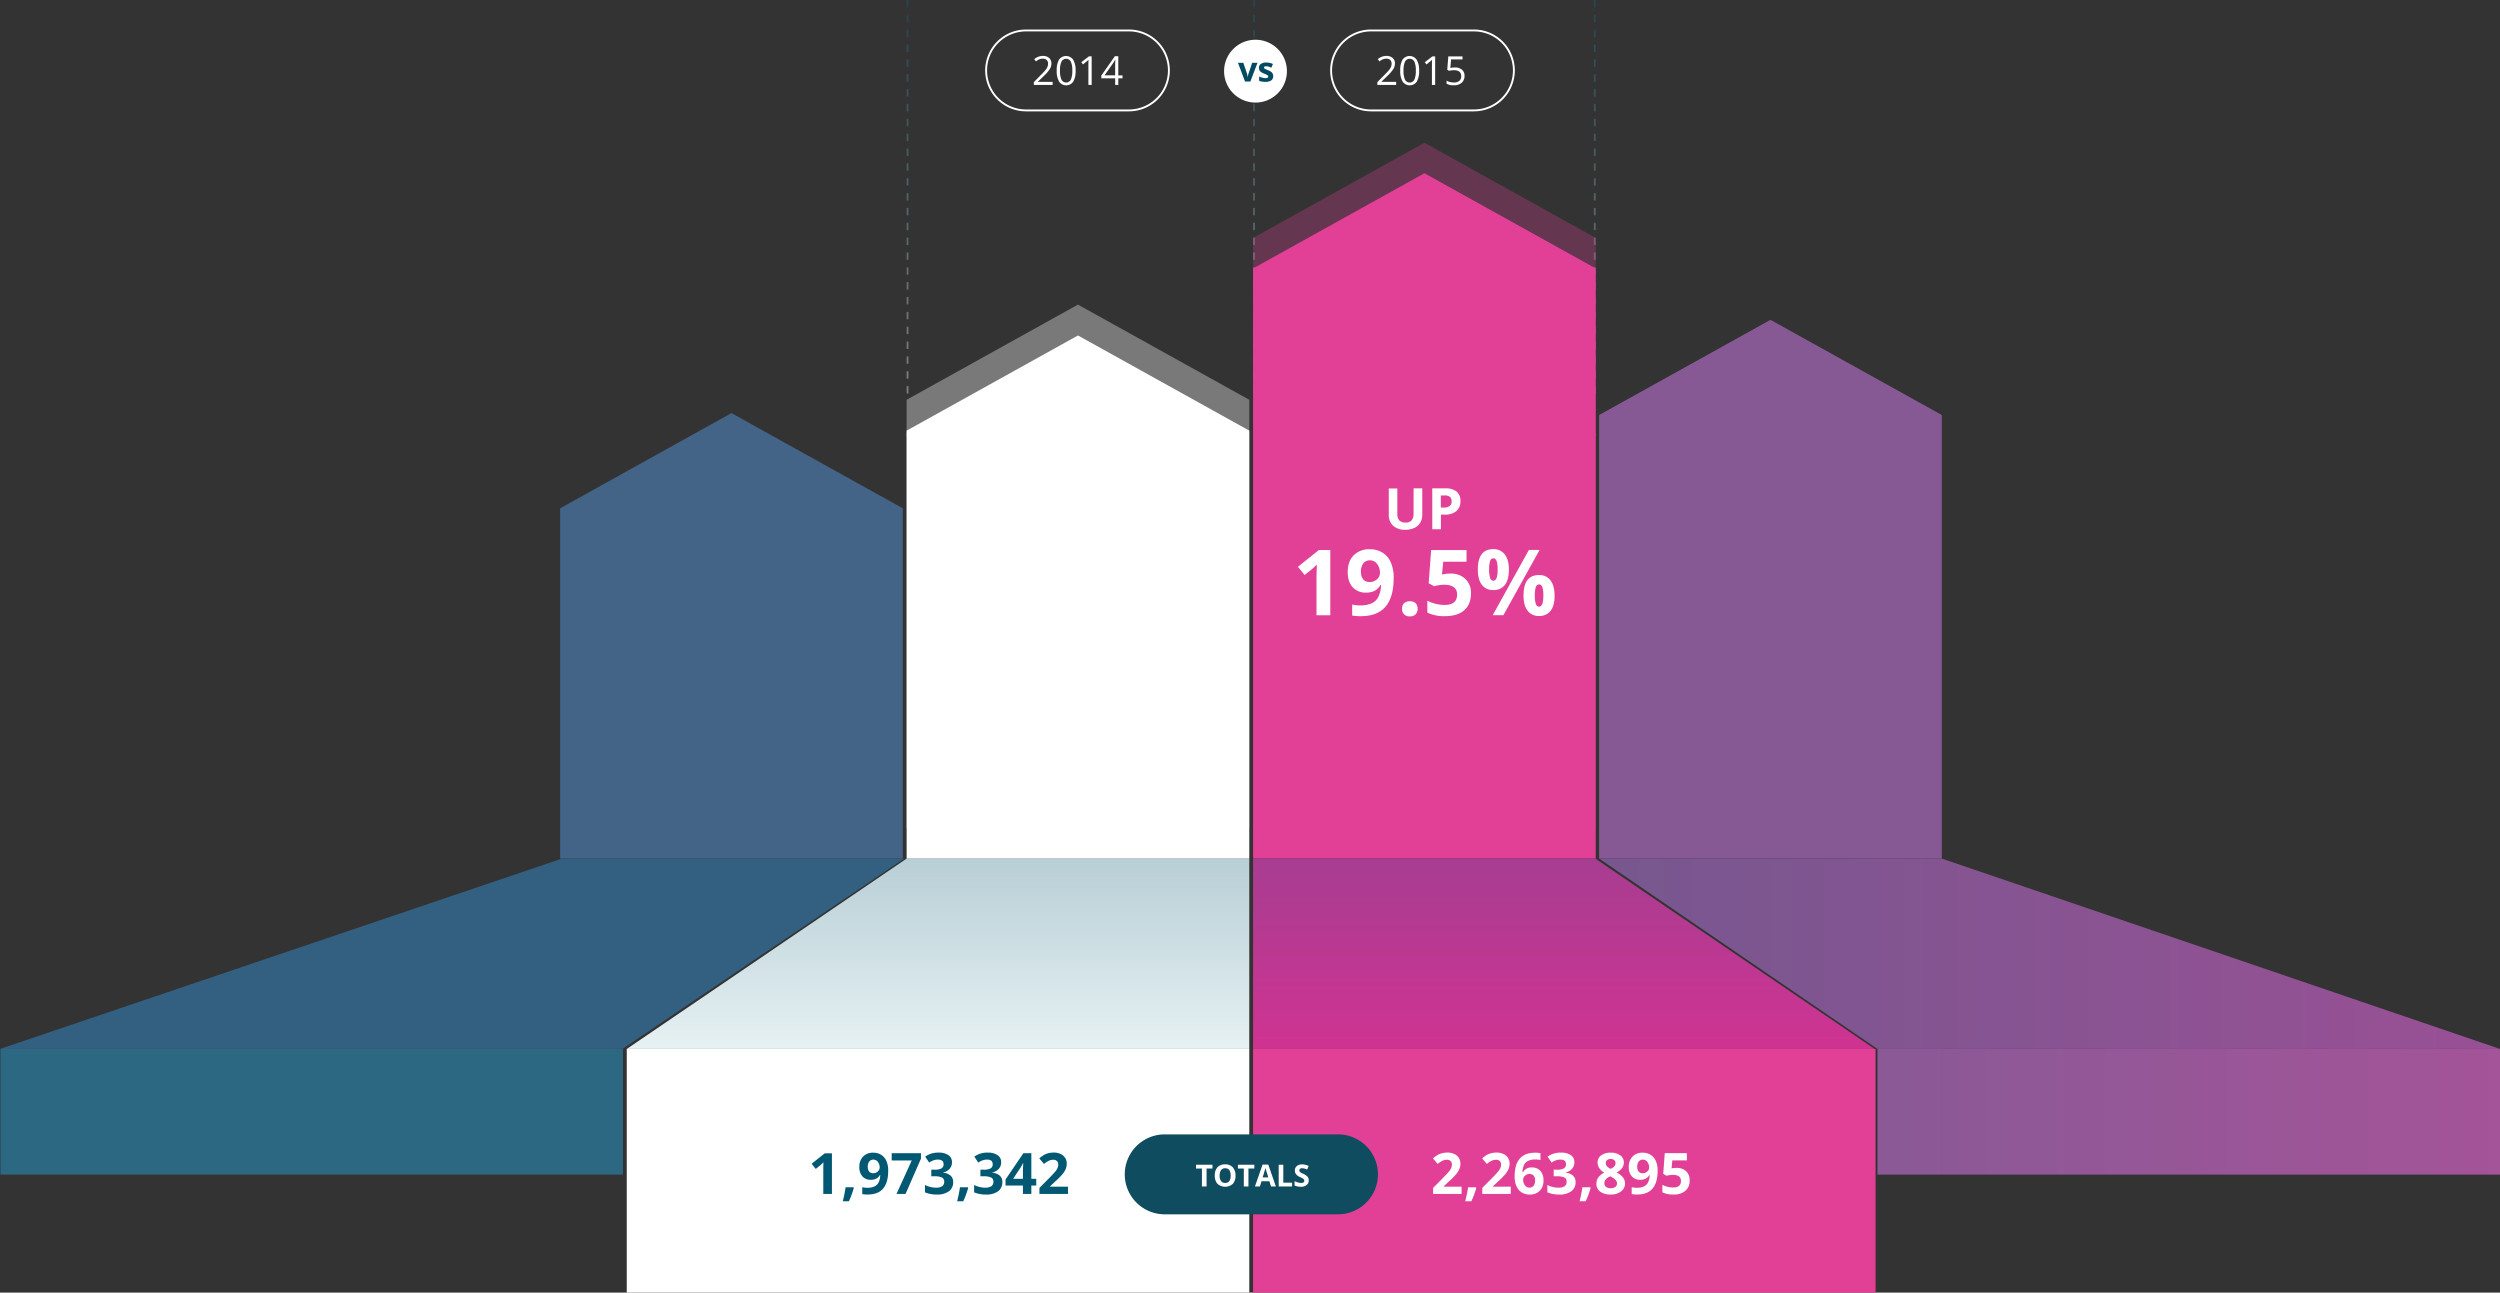 <svg xmlns="http://www.w3.org/2000/svg" xmlns:xlink="http://www.w3.org/1999/xlink" viewBox="0 0 1313.22 679"><rect x="0" y="0" width="1313.22" height="679" fill="#333333" stroke="none"/><defs><style>.a{opacity:0.4;}.b,.c,.m,.n,.o,.p,.t{fill:none;stroke-miterlimit:10;}.b,.m,.o{stroke-width:0.96px;stroke-dasharray:3.9 3.9;}.b{stroke:url(#a);}.c{stroke:url(#b);}.d{fill:#436387;}.e{fill:#335f80;}.f{fill:#2d6882;}.g,.l{fill:#fff;}.h{fill:#875994;}.i{fill:url(#c);}.j{fill:url(#d);}.k{fill:url(#e);}.l{opacity:0.34;}.l,.q,.v{isolation:isolate;}.m{stroke:url(#f);}.n{stroke:url(#g);}.o{stroke:url(#h);}.p{stroke:url(#i);}.q,.r{fill:#e23f96;}.q{opacity:0.29;}.s{fill:url(#j);}.t{stroke:#fff;}.u{fill:#104c60;}.w{fill:#015873;}.x{fill:#014b62;}</style><linearGradient id="a" x1="476.72" y1="680" x2="476.72" y2="471.82" gradientTransform="matrix(1 0 0 -1 0 680)" gradientUnits="userSpaceOnUse"><stop offset="0" stop-color="#135972"/><stop offset="1" stop-color="#e6f1f3"/></linearGradient><linearGradient id="b" x1="476.72" y1="453.05" x2="476.72" y2="451.05" xlink:href="#a"/><linearGradient id="c" x1="840" y1="179" x2="1313.22" y2="179" gradientTransform="matrix(1 0 0 -1 0 680)" gradientUnits="userSpaceOnUse"><stop offset="0" stop-color="#77578f"/><stop offset="1" stop-color="#995095"/></linearGradient><linearGradient id="d" x1="986.22" y1="96" x2="1313.22" y2="96" gradientTransform="matrix(1 0 0 -1 0 680)" gradientUnits="userSpaceOnUse"><stop offset="0" stop-color="#8a5996"/><stop offset="1" stop-color="#a45499"/></linearGradient><linearGradient id="e" x1="492.73" y1="129" x2="492.73" y2="229" gradientTransform="matrix(1 0 0 -1 0 680)" gradientUnits="userSpaceOnUse"><stop offset="0" stop-color="#e6f1f3"/><stop offset="1" stop-color="#b8cfd6"/></linearGradient><linearGradient id="f" x1="837.72" y1="680" x2="837.72" y2="471.82" xlink:href="#a"/><linearGradient id="g" x1="837.72" y1="453.05" x2="837.72" y2="451.05" xlink:href="#a"/><linearGradient id="h" x1="658.72" y1="680" x2="658.72" y2="471.82" xlink:href="#a"/><linearGradient id="i" x1="658.72" y1="453.05" x2="658.72" y2="451.05" xlink:href="#a"/><linearGradient id="j" x1="821.47" y1="129" x2="821.47" y2="229" gradientTransform="matrix(1 0 0 -1 0 680)" gradientUnits="userSpaceOnUse"><stop offset="0" stop-color="#d03392"/><stop offset="1" stop-color="#a73d91"/></linearGradient></defs><title>total-followers-large</title><g class="a"><path class="b" d="M476.72 0v208.18"/><path class="c" d="M476.72 226.95v2"/></g><path class="d" d="M294.22 267l90-50 90 50v184h-180v-184z"/><path class="e" d="M295.22 451h179.78l-148 100h-327z"/><path class="f" d="M.22 551h327v66h-327v-66z"/><path class="g" d="M329.23 551h327v128h-327v-128z"/><path class="h" d="M1020 218l-90-50-90 50v233h180v-233z"/><path class="i" d="M1020 451h-180l146.22 100h327z"/><path class="j" d="M986.22 551h327v66h-327v-66z"/><path class="k" d="M476.23 451h180v100h-327z"/><path class="l" d="M476.23 210l90-50 90 50v224.74h-180v-224.74z"/><path class="g" d="M476.23 226.21l90-50 90 50v224.79h-180v-224.79z"/><g class="a"><path class="m" d="M837.72 0v208.18"/><path class="n" d="M837.72 226.95v2"/></g><g class="a"><path class="o" d="M658.72 0v208.18"/><path class="p" d="M658.72 226.95v2"/></g><path class="q" d="M658.22 125l90-50 90 50v309.74h-180v-309.74z"/><path class="r" d="M658.22 141l90-50 90 50v310h-180v-310zM658.22 551h327v128h-327v-128z"/><path class="s" d="M838 451h-179.78v100h326.5z"/><path class="g" d="M659.5 20.88a16.5 16.5 0 1 1-16.5 16.5 16.5 16.5 0 0 1 16.5-16.5z"/><path class="t" d="M539 16h54a21 21 0 0 1 0 42h-54a21 21 0 0 1 0-42zM720.22 16h54a21 21 0 0 1 0 42h-54a21 21 0 0 1 0-42z"/><path class="u" d="M611.82 595.87h91a21 21 0 0 1 0 42h-91a21 21 0 0 1 0-42z"/><g class="v"><path class="g" d="M633.78 623.23h-2.42v-9.41h-3.1v-2h8.63v2h-3.1v9.41zM649 617.5a6.2 6.2 0 0 1-1.41 4.36 6.1 6.1 0 0 1-8.06 0 6.22 6.22 0 0 1-1.41-4.37 6.13 6.13 0 0 1 1.41-4.36 5.27 5.27 0 0 1 4-1.5 5.2 5.2 0 0 1 4 1.52 6.21 6.21 0 0 1 1.47 4.35zm-8.34 0a4.77 4.77 0 0 0 .73 2.88 2.55 2.55 0 0 0 2.17 1q2.9 0 2.9-3.85t-2.88-3.86a2.56 2.56 0 0 0-2.18 1 4.75 4.75 0 0 0-.73 2.83zM655.78 623.23h-2.42v-9.41h-3.1v-2h8.63v2h-3.1v9.41zM667.64 623.23l-.83-2.72h-4.16l-.83 2.72h-2.61l4-11.47h3l4 11.47h-2.61zm-1.41-4.75q-1.15-3.7-1.29-4.18c-.1-.32-.17-.58-.21-.77q-.26 1-1.48 4.95h3zM671.68 623.23v-11.42h2.42v9.42h4.63v2h-7.05zM687.46 620.06a3 3 0 0 1-1.11 2.44 4.84 4.84 0 0 1-3.1.89 7.29 7.29 0 0 1-3.23-.69v-2.25a13.3 13.3 0 0 0 2 .73 5.78 5.78 0 0 0 1.46.21 2.08 2.08 0 0 0 1.22-.3 1 1 0 0 0 .43-.91 1 1 0 0 0-.19-.6 2.05 2.05 0 0 0-.55-.5 14 14 0 0 0-1.48-.77 7.05 7.05 0 0 1-1.57-.95 3.55 3.55 0 0 1-.84-1.05 3 3 0 0 1-.31-1.41 3 3 0 0 1 1-2.38 4.27 4.27 0 0 1 2.84-.87 6.71 6.71 0 0 1 1.7.21 11.62 11.62 0 0 1 1.69.59l-.78 1.88a11.24 11.24 0 0 0-1.51-.52 4.84 4.84 0 0 0-1.18-.15 1.55 1.55 0 0 0-1.05.32 1.05 1.05 0 0 0-.37.84 1 1 0 0 0 .15.56 1.63 1.63 0 0 0 .47.46 14.81 14.81 0 0 0 1.54.8 6.1 6.1 0 0 1 2.2 1.54 3 3 0 0 1 .57 1.88z"/></g><g class="v"><path class="w" d="M437 627.17h-4.53v-14.39l.07-2.23q-1.13 1.13-1.57 1.48l-2.46 2-2.18-2.72 6.9-5.49h3.77v21.42zM448.5 624a45.4 45.4 0 0 1-2.58 7h-3.22q1-3.9 1.48-7.35h4.1zM466.56 614.89q0 6.33-2.67 9.45t-8.07 3.12a15.16 15.16 0 0 1-2.89-.21v-3.63a10.59 10.59 0 0 0 2.58.31 9 9 0 0 0 3.74-.67 4.71 4.71 0 0 0 2.24-2.09 9.23 9.23 0 0 0 .89-3.93h-.18a5 5 0 0 1-2 1.93 6.2 6.2 0 0 1-2.78.56 5.62 5.62 0 0 1-4.41-1.79 7.2 7.2 0 0 1-1.61-5 7.45 7.45 0 0 1 2-5.44 7.11 7.11 0 0 1 5.32-2 7.67 7.67 0 0 1 4.15 1.11 7.15 7.15 0 0 1 2.73 3.23 12.24 12.24 0 0 1 .96 5.05zm-7.75-5.76a2.68 2.68 0 0 0-2.2 1 4.3 4.3 0 0 0-.79 2.78 3.86 3.86 0 0 0 .72 2.46 2.61 2.61 0 0 0 2.18.91 3.36 3.36 0 0 0 2.36-.9 2.74 2.74 0 0 0 1-2.07 4.71 4.71 0 0 0-.92-2.94 2.82 2.82 0 0 0-2.35-1.23zM470.92 627.17l8-17.58h-10.52v-3.81h15.37v2.84l-8.1 18.54h-4.75zM500.06 610.54a5 5 0 0 1-1.22 3.41 6.3 6.3 0 0 1-3.41 1.93v.12a6.83 6.83 0 0 1 3.93 1.57 4.41 4.41 0 0 1 1.33 3.38 5.72 5.72 0 0 1-2.24 4.81 10.33 10.33 0 0 1-6.4 1.72 15.54 15.54 0 0 1-6.18-1.16v-3.85a14 14 0 0 0 2.74 1 11.53 11.53 0 0 0 3 .4 5.75 5.75 0 0 0 3.31-.76 2.8 2.8 0 0 0 1.07-2.45 2.21 2.21 0 0 0-1.23-2.14 9.1 9.1 0 0 0-3.93-.63h-1.63v-3.47h1.66a7.68 7.68 0 0 0 3.64-.65 2.35 2.35 0 0 0 1.15-2.23q0-2.43-3-2.43a7 7 0 0 0-2.15.35 10.48 10.48 0 0 0-2.42 1.22l-2.09-3.12a11.64 11.64 0 0 1 7-2.11 9 9 0 0 1 5.25 1.35 4.32 4.32 0 0 1 1.82 3.74zM508.57 624a45.4 45.4 0 0 1-2.58 7h-3.22q1-3.9 1.48-7.35h4.1zM525.89 610.54a5 5 0 0 1-1.22 3.41 6.3 6.3 0 0 1-3.41 1.93v.12a6.83 6.83 0 0 1 3.93 1.57 4.41 4.41 0 0 1 1.33 3.38 5.72 5.72 0 0 1-2.24 4.81 10.33 10.33 0 0 1-6.4 1.72 15.54 15.54 0 0 1-6.18-1.16v-3.85a14 14 0 0 0 2.74 1 11.53 11.53 0 0 0 3 .4 5.75 5.75 0 0 0 3.31-.76 2.8 2.8 0 0 0 1.07-2.45 2.21 2.21 0 0 0-1.23-2.14 9.1 9.1 0 0 0-3.93-.63h-1.66v-3.47h1.66a7.68 7.68 0 0 0 3.64-.65 2.35 2.35 0 0 0 1.15-2.23q0-2.43-3-2.43a7 7 0 0 0-2.15.35 10.48 10.48 0 0 0-2.42 1.22l-2.09-3.12a11.64 11.64 0 0 1 7-2.11 9 9 0 0 1 5.25 1.35 4.32 4.32 0 0 1 1.85 3.74zM544.33 622.73h-2.58v4.44h-4.42v-4.44h-9.14v-3.15l9.39-13.83h4.17v13.46h2.58v3.52zm-7-3.52v-3.63q0-.91.07-2.64t.12-2h-.12a16.34 16.34 0 0 1-1.3 2.34l-3.93 5.93h5.16zM561 627.17h-15v-3.17l5.38-5.43q2.39-2.45 3.12-3.39a7.48 7.48 0 0 0 1.05-1.75 4.46 4.46 0 0 0 .32-1.67 2.43 2.43 0 0 0-.71-1.92 2.75 2.75 0 0 0-1.9-.63 5.45 5.45 0 0 0-2.42.57 12.47 12.47 0 0 0-2.45 1.63l-2.46-2.92a16.05 16.05 0 0 1 2.62-1.9 9.67 9.67 0 0 1 2.27-.86 11.69 11.69 0 0 1 2.75-.3 8.15 8.15 0 0 1 3.54.73 5.66 5.66 0 0 1 2.39 2.05 5.45 5.45 0 0 1 .85 3 7.39 7.39 0 0 1-.52 2.78 10.67 10.67 0 0 1-1.61 2.66 39.39 39.39 0 0 1-3.85 3.88l-2.75 2.59v.21h9.38v3.81z"/></g><g class="v"><path class="x" d="M654 42.83l-3.7-9.83h2.8l1.9 5.6a10 10 0 0 1 .4 2h.05a8.75 8.75 0 0 1 .4-2l1.89-5.6h2.8l-3.74 9.83h-2.8zM668.8 39.91a2.7 2.7 0 0 1-1 2.3 5.19 5.19 0 0 1-3.14.79 10 10 0 0 1-1.83-.14 7 7 0 0 1-1.42-.43v-2.21a9.35 9.35 0 0 0 1.68.59 6.81 6.81 0 0 0 1.65.24q1.46 0 1.46-.84a.71.71 0 0 0-.19-.51 2.81 2.81 0 0 0-.67-.45q-.52-.25-1.34-.59a7.94 7.94 0 0 1-1.67-.88 2.47 2.47 0 0 1-.77-.93 3.06 3.06 0 0 1-.24-1.29 2.34 2.34 0 0 1 1-2 5 5 0 0 1 2.88-.72 8.17 8.17 0 0 1 3.45.77l-.81 1.93q-.74-.32-1.38-.52a4.33 4.33 0 0 0-1.31-.2q-1.19 0-1.19.64a.75.75 0 0 0 .38.62 10.38 10.38 0 0 0 1.67.78 7.78 7.78 0 0 1 1.69.87 2.57 2.57 0 0 1 .79.93 2.86 2.86 0 0 1 .31 1.25z"/></g><g class="v"><path class="g" d="M767.79 627.17h-15v-3.17l5.38-5.43q2.39-2.45 3.12-3.39a7.48 7.48 0 0 0 1.05-1.75 4.46 4.46 0 0 0 .32-1.67 2.43 2.43 0 0 0-.71-1.92 2.75 2.75 0 0 0-1.9-.63 5.45 5.45 0 0 0-2.42.57 12.47 12.47 0 0 0-2.45 1.63l-2.46-2.92a16.05 16.05 0 0 1 2.62-1.9 9.67 9.67 0 0 1 2.27-.86 11.69 11.69 0 0 1 2.75-.3 8.15 8.15 0 0 1 3.54.73 5.66 5.66 0 0 1 2.39 2.05 5.45 5.45 0 0 1 .85 3 7.39 7.39 0 0 1-.52 2.78 10.67 10.67 0 0 1-1.61 2.66 39.37 39.37 0 0 1-3.84 3.88l-2.75 2.59v.21h9.33v3.81zM775.47 624a45.4 45.4 0 0 1-2.58 7h-3.22q1-3.9 1.48-7.35h4.1zM793.62 627.17h-15v-3.17l5.38-5.43q2.39-2.45 3.12-3.39a7.48 7.48 0 0 0 1.05-1.75 4.46 4.46 0 0 0 .32-1.67 2.43 2.43 0 0 0-.71-1.92 2.75 2.75 0 0 0-1.9-.63 5.45 5.45 0 0 0-2.42.57 12.47 12.47 0 0 0-2.45 1.63l-2.46-2.92a16.05 16.05 0 0 1 2.62-1.9 9.67 9.67 0 0 1 2.27-.86 11.69 11.69 0 0 1 2.75-.3 8.15 8.15 0 0 1 3.54.73 5.66 5.66 0 0 1 2.39 2.05 5.45 5.45 0 0 1 .85 3 7.39 7.39 0 0 1-.52 2.78 10.67 10.67 0 0 1-1.61 2.66 39.37 39.37 0 0 1-3.84 3.88l-2.75 2.59v.21h9.33v3.81zM795.62 618.07q0-6.36 2.69-9.46t8-3.11a14.61 14.61 0 0 1 2.87.22v3.62a11.73 11.73 0 0 0-2.58-.29 8.85 8.85 0 0 0-3.8.7 4.73 4.73 0 0 0-2.2 2.08 9.55 9.55 0 0 0-.86 3.91h.26a5 5 0 0 1 4.64-2.49 5.75 5.75 0 0 1 4.5 1.8 7.16 7.16 0 0 1 1.63 5 7.47 7.47 0 0 1-1.93 5.43 7.11 7.11 0 0 1-5.36 2 7.67 7.67 0 0 1-4.14-1.1 7.14 7.14 0 0 1-2.72-3.21 12.22 12.22 0 0 1-1-5.1zm7.73 5.77a2.68 2.68 0 0 0 2.23-1 4.36 4.36 0 0 0 .78-2.78 3.83 3.83 0 0 0-.73-2.47 2.64 2.64 0 0 0-2.19-.9 3.36 3.36 0 0 0-2.35.89 2.74 2.74 0 0 0-1 2.08 4.71 4.71 0 0 0 .92 2.94 2.81 2.81 0 0 0 2.35 1.24zM827 610.54a5 5 0 0 1-1.22 3.41 6.3 6.3 0 0 1-3.41 1.93v.12a6.83 6.83 0 0 1 3.93 1.57 4.41 4.41 0 0 1 1.33 3.38 5.72 5.72 0 0 1-2.24 4.81 10.33 10.33 0 0 1-6.4 1.72 15.54 15.54 0 0 1-6.18-1.16v-3.85a14 14 0 0 0 2.74 1 11.53 11.53 0 0 0 3 .4 5.75 5.75 0 0 0 3.31-.76 2.8 2.8 0 0 0 1.07-2.45 2.21 2.21 0 0 0-1.23-2.14 9.1 9.1 0 0 0-3.93-.63h-1.63v-3.47h1.66a7.68 7.68 0 0 0 3.64-.65 2.35 2.35 0 0 0 1.15-2.23q0-2.43-3-2.43a7 7 0 0 0-2.15.35 10.48 10.48 0 0 0-2.42 1.22l-2.09-3.12a11.64 11.64 0 0 1 7-2.11 9 9 0 0 1 5.25 1.35 4.32 4.32 0 0 1 1.82 3.74zM835.54 624a45.4 45.4 0 0 1-2.58 7h-3.22q1-3.9 1.48-7.35h4.1zM846.1 605.48a8.11 8.11 0 0 1 5 1.4 4.46 4.46 0 0 1 1.88 3.77 4.93 4.93 0 0 1-.91 2.92 7.73 7.73 0 0 1-2.93 2.29 10.39 10.39 0 0 1 3.45 2.69 5 5 0 0 1 1 3.07 5.11 5.11 0 0 1-2.07 4.24 8.62 8.62 0 0 1-5.43 1.6 9.07 9.07 0 0 1-5.52-1.49 5 5 0 0 1-2-4.23 5.61 5.61 0 0 1 1-3.25 8.09 8.09 0 0 1 3.13-2.5 8 8 0 0 1-2.7-2.49 5.43 5.43 0 0 1-.81-2.89 4.43 4.43 0 0 1 1.9-3.72 8.09 8.09 0 0 1 5.01-1.41zm-3.34 16a2.37 2.37 0 0 0 .88 2 4.6 4.6 0 0 0 4.92 0 2.41 2.41 0 0 0 .83-1.91 2.62 2.62 0 0 0-.83-1.84 10.66 10.66 0 0 0-2.69-1.82q-3.11 1.36-3.11 3.56zm3.31-12.69a2.82 2.82 0 0 0-1.87.59 2 2 0 0 0-.71 1.59 2.43 2.43 0 0 0 .56 1.57 6.19 6.19 0 0 0 2 1.43 5.72 5.72 0 0 0 2-1.38 2.5 2.5 0 0 0 .57-1.63 1.94 1.94 0 0 0-.73-1.6 2.91 2.91 0 0 0-1.82-.57zM870.73 614.89q0 6.33-2.67 9.45t-8.06 3.12a15.16 15.16 0 0 1-2.89-.21v-3.63a10.59 10.59 0 0 0 2.58.31 9 9 0 0 0 3.74-.67 4.71 4.71 0 0 0 2.24-2.09 9.23 9.23 0 0 0 .89-3.93h-.18a5 5 0 0 1-2 1.93 6.2 6.2 0 0 1-2.78.56 5.62 5.62 0 0 1-4.41-1.79 7.2 7.2 0 0 1-1.61-5 7.45 7.45 0 0 1 2-5.44 7.11 7.11 0 0 1 5.33-2 7.66 7.66 0 0 1 4.15 1.11 7.15 7.15 0 0 1 2.73 3.23 12.24 12.24 0 0 1 .94 5.05zm-7.73-5.75a2.68 2.68 0 0 0-2.2 1 4.3 4.3 0 0 0-.79 2.78 3.86 3.86 0 0 0 .72 2.46 2.61 2.61 0 0 0 2.18.91 3.36 3.36 0 0 0 2.36-.9 2.74 2.74 0 0 0 1-2.07 4.71 4.71 0 0 0-.92-2.94 2.82 2.82 0 0 0-2.35-1.24zM880.76 613.49a6.89 6.89 0 0 1 4.94 1.74 6.27 6.27 0 0 1 1.84 4.78 6.94 6.94 0 0 1-2.21 5.52 9.32 9.32 0 0 1-6.33 1.93 12.39 12.39 0 0 1-5.77-1.16v-3.91a13 13 0 0 0 5.61 1.39q4.15 0 4.15-3.4 0-3.24-4.29-3.24a10.55 10.55 0 0 0-1.71.15 12.37 12.37 0 0 0-1.52.33l-1.8-1 .81-10.91h11.62v3.84h-7.65l-.4 4.2.51-.1a10.08 10.08 0 0 1 2.2-.16z"/></g><g class="v"><path class="g" d="M747.1 256.53v13.86a8 8 0 0 1-1.06 4.16 6.91 6.91 0 0 1-3.07 2.74 11 11 0 0 1-4.75 1 9.08 9.08 0 0 1-6.42-2.12 7.51 7.51 0 0 1-2.29-5.79v-13.8h4.49v13.11a5.49 5.49 0 0 0 1 3.63 4.14 4.14 0 0 0 3.3 1.16 4.05 4.05 0 0 0 3.23-1.16 5.52 5.52 0 0 0 1-3.66v-13.13h4.53zM767.14 263.21a6.55 6.55 0 0 1-2.14 5.29 9.24 9.24 0 0 1-6.15 1.83h-1.95v7.67h-4.54v-21.47h6.84a9.1 9.1 0 0 1 5.93 1.68 6.11 6.11 0 0 1 2.01 5zm-10.25 3.4h1.49a5 5 0 0 0 3.13-.83 2.89 2.89 0 0 0 1-2.41 3 3 0 0 0-.87-2.36 4.09 4.09 0 0 0-2.73-.76h-2.07v6.36z"/></g><g class="v"><path class="g" d="M698.78 323.19h-7.24v-19.83l.07-3.26.12-3.56q-1.8 1.8-2.51 2.37l-3.94 3.16-3.49-4.36 11-8.79h6v34.27zM732.08 303.55q0 10.13-4.27 15.12t-12.91 5a24.25 24.25 0 0 1-4.62-.33v-5.81a17 17 0 0 0 4.13.49 14.49 14.49 0 0 0 6-1.07 7.54 7.54 0 0 0 3.59-3.35 14.76 14.76 0 0 0 1.43-6.29h-.28a8 8 0 0 1-3.14 3.09 9.91 9.91 0 0 1-4.45.89 9 9 0 0 1-7.05-2.87q-2.58-2.87-2.58-8 0-5.51 3.13-8.71a11.37 11.37 0 0 1 8.52-3.2 12.27 12.27 0 0 1 6.64 1.78 11.43 11.43 0 0 1 4.37 5.17 19.57 19.57 0 0 1 1.49 8.09zm-12.4-9.21a4.29 4.29 0 0 0-3.52 1.55 6.87 6.87 0 0 0-1.27 4.45 6.18 6.18 0 0 0 1.15 3.94 4.18 4.18 0 0 0 3.49 1.45 5.38 5.38 0 0 0 3.77-1.44 4.39 4.39 0 0 0 1.57-3.32 7.54 7.54 0 0 0-1.46-4.71 4.51 4.51 0 0 0-3.73-1.92zM736.49 319.84a3.93 3.93 0 0 1 1.05-3 4.28 4.28 0 0 1 3.07-1 4.16 4.16 0 0 1 3 1 4.55 4.55 0 0 1 0 5.87 4.08 4.08 0 0 1-3 1.07 4.2 4.2 0 0 1-3-1 3.9 3.9 0 0 1-1.12-2.94zM761.83 301.3a11 11 0 0 1 7.91 2.79 10 10 0 0 1 2.94 7.64q0 5.74-3.54 8.84t-10.14 3.09a19.83 19.83 0 0 1-9.23-1.85v-6.26a20.82 20.82 0 0 0 9 2.23q6.63 0 6.63-5.44 0-5.18-6.87-5.18a17.05 17.05 0 0 0-2.74.25 20.06 20.06 0 0 0-2.44.53l-2.88-1.55 1.29-17.46h18.59v6.14h-12.25l-.63 6.73.82-.16a16.13 16.13 0 0 1 3.54-.34zM792.6 299.14q0 5.39-2.09 8.1a7.25 7.25 0 0 1-6.12 2.71 7.06 7.06 0 0 1-6-2.78q-2.11-2.78-2.11-8 0-10.71 8.09-10.71a7.19 7.19 0 0 1 6.08 2.78q2.15 2.76 2.15 7.9zm-10.38 0a14 14 0 0 0 .53 4.44 1.82 1.82 0 0 0 1.7 1.46q2.25 0 2.25-5.91t-2.25-5.86a1.81 1.81 0 0 0-1.7 1.44 13.74 13.74 0 0 0-.53 4.48zm26.51-10.27l-19 34.27h-5.62l19-34.27h5.63zm7.88 23.91q0 5.37-2.09 8.07a7.25 7.25 0 0 1-6.12 2.71 7.06 7.06 0 0 1-6-2.78q-2.11-2.78-2.11-8 0-10.71 8.09-10.71a7.19 7.19 0 0 1 6.08 2.78q2.14 2.82 2.14 7.98zm-10.38 0a14 14 0 0 0 .53 4.44 1.82 1.82 0 0 0 1.7 1.46q2.25 0 2.25-5.91t-2.27-5.77a1.81 1.81 0 0 0-1.7 1.44 13.74 13.74 0 0 0-.52 4.44z"/></g><g class="v"><path class="g" d="M552.91 44.6h-9.85v-1.47l3.95-4a29.07 29.07 0 0 0 2.38-2.6 6.65 6.65 0 0 0 .86-1.52 4.35 4.35 0 0 0 .29-1.59 2.52 2.52 0 0 0-.73-1.9 2.79 2.79 0 0 0-2-.7 5.08 5.08 0 0 0-1.77.31 7 7 0 0 0-1.86 1.12l-.9-1.16a6.91 6.91 0 0 1 4.51-1.72 4.77 4.77 0 0 1 3.31 1.08 3.72 3.72 0 0 1 1.2 2.91 5.61 5.61 0 0 1-.8 2.82 17.85 17.85 0 0 1-3 3.53l-3.28 3.21v.08h7.71v1.6zM565 37.08a11 11 0 0 1-1.23 5.8 4.52 4.52 0 0 1-7.43 0 10.73 10.73 0 0 1-1.26-5.76 11 11 0 0 1 1.22-5.81 4.53 4.53 0 0 1 7.43.08 10.69 10.69 0 0 1 1.27 5.69zm-8.19 0a11 11 0 0 0 .77 4.76 2.76 2.76 0 0 0 4.92 0 11.06 11.06 0 0 0 .76-4.74 11 11 0 0 0-.76-4.73 2.77 2.77 0 0 0-4.92 0 10.9 10.9 0 0 0-.77 4.71zM573.38 44.6h-1.66v-10.68q0-1.33.08-2.52l-.48.45q-.27.24-2.44 2l-.88-1.18 4-3.07h1.44v15zM589.64 41.15h-2.22v3.45h-1.63v-3.45h-7.29v-1.48l7.12-10.14h1.8v10.08h2.22v1.55zm-3.86-1.55v-5q0-1.47.1-3.31h-.08a15.52 15.52 0 0 1-.92 1.63l-4.69 6.66h5.59z"/></g><g class="v"><path class="g" d="M733.36 44.6h-9.85v-1.47l3.95-4a29.07 29.07 0 0 0 2.38-2.6 6.65 6.65 0 0 0 .86-1.52 4.35 4.35 0 0 0 .29-1.59 2.52 2.52 0 0 0-.73-1.9 2.78 2.78 0 0 0-2-.7 5.08 5.08 0 0 0-1.77.31 7.06 7.06 0 0 0-1.86 1.12l-.9-1.16a6.91 6.91 0 0 1 4.51-1.72 4.77 4.77 0 0 1 3.31 1.08 3.72 3.72 0 0 1 1.2 2.91 5.61 5.61 0 0 1-.8 2.82 17.85 17.85 0 0 1-3 3.53l-3.28 3.21v.08h7.71v1.6zM745.45 37.08a11 11 0 0 1-1.23 5.8 4.52 4.52 0 0 1-7.43 0 10.72 10.72 0 0 1-1.26-5.76 10.94 10.94 0 0 1 1.22-5.81 4.53 4.53 0 0 1 7.43.08 10.69 10.69 0 0 1 1.27 5.69zm-8.19 0a11 11 0 0 0 .77 4.76 2.76 2.76 0 0 0 4.92 0 11.06 11.06 0 0 0 .76-4.74 11 11 0 0 0-.76-4.73 2.77 2.77 0 0 0-4.92 0 10.89 10.89 0 0 0-.77 4.71zM753.83 44.6h-1.66v-10.68q0-1.33.08-2.52l-.48.45q-.27.24-2.44 2l-.9-1.17 4-3.07h1.44v15zM764.21 35.44a5.51 5.51 0 0 1 3.73 1.17 4 4 0 0 1 1.36 3.21 4.65 4.65 0 0 1-1.48 3.65 5.92 5.92 0 0 1-4.09 1.32 7.51 7.51 0 0 1-3.87-.81v-1.63a5.87 5.87 0 0 0 1.79.72 8.82 8.82 0 0 0 2.1.26 4.2 4.2 0 0 0 2.8-.85 3.05 3.05 0 0 0 1-2.46q0-3.14-3.85-3.14a15.4 15.4 0 0 0-2.6.3l-.88-.56.56-7h7.45v1.57h-6l-.38 4.5a11.94 11.94 0 0 1 2.36-.25z"/></g></svg>